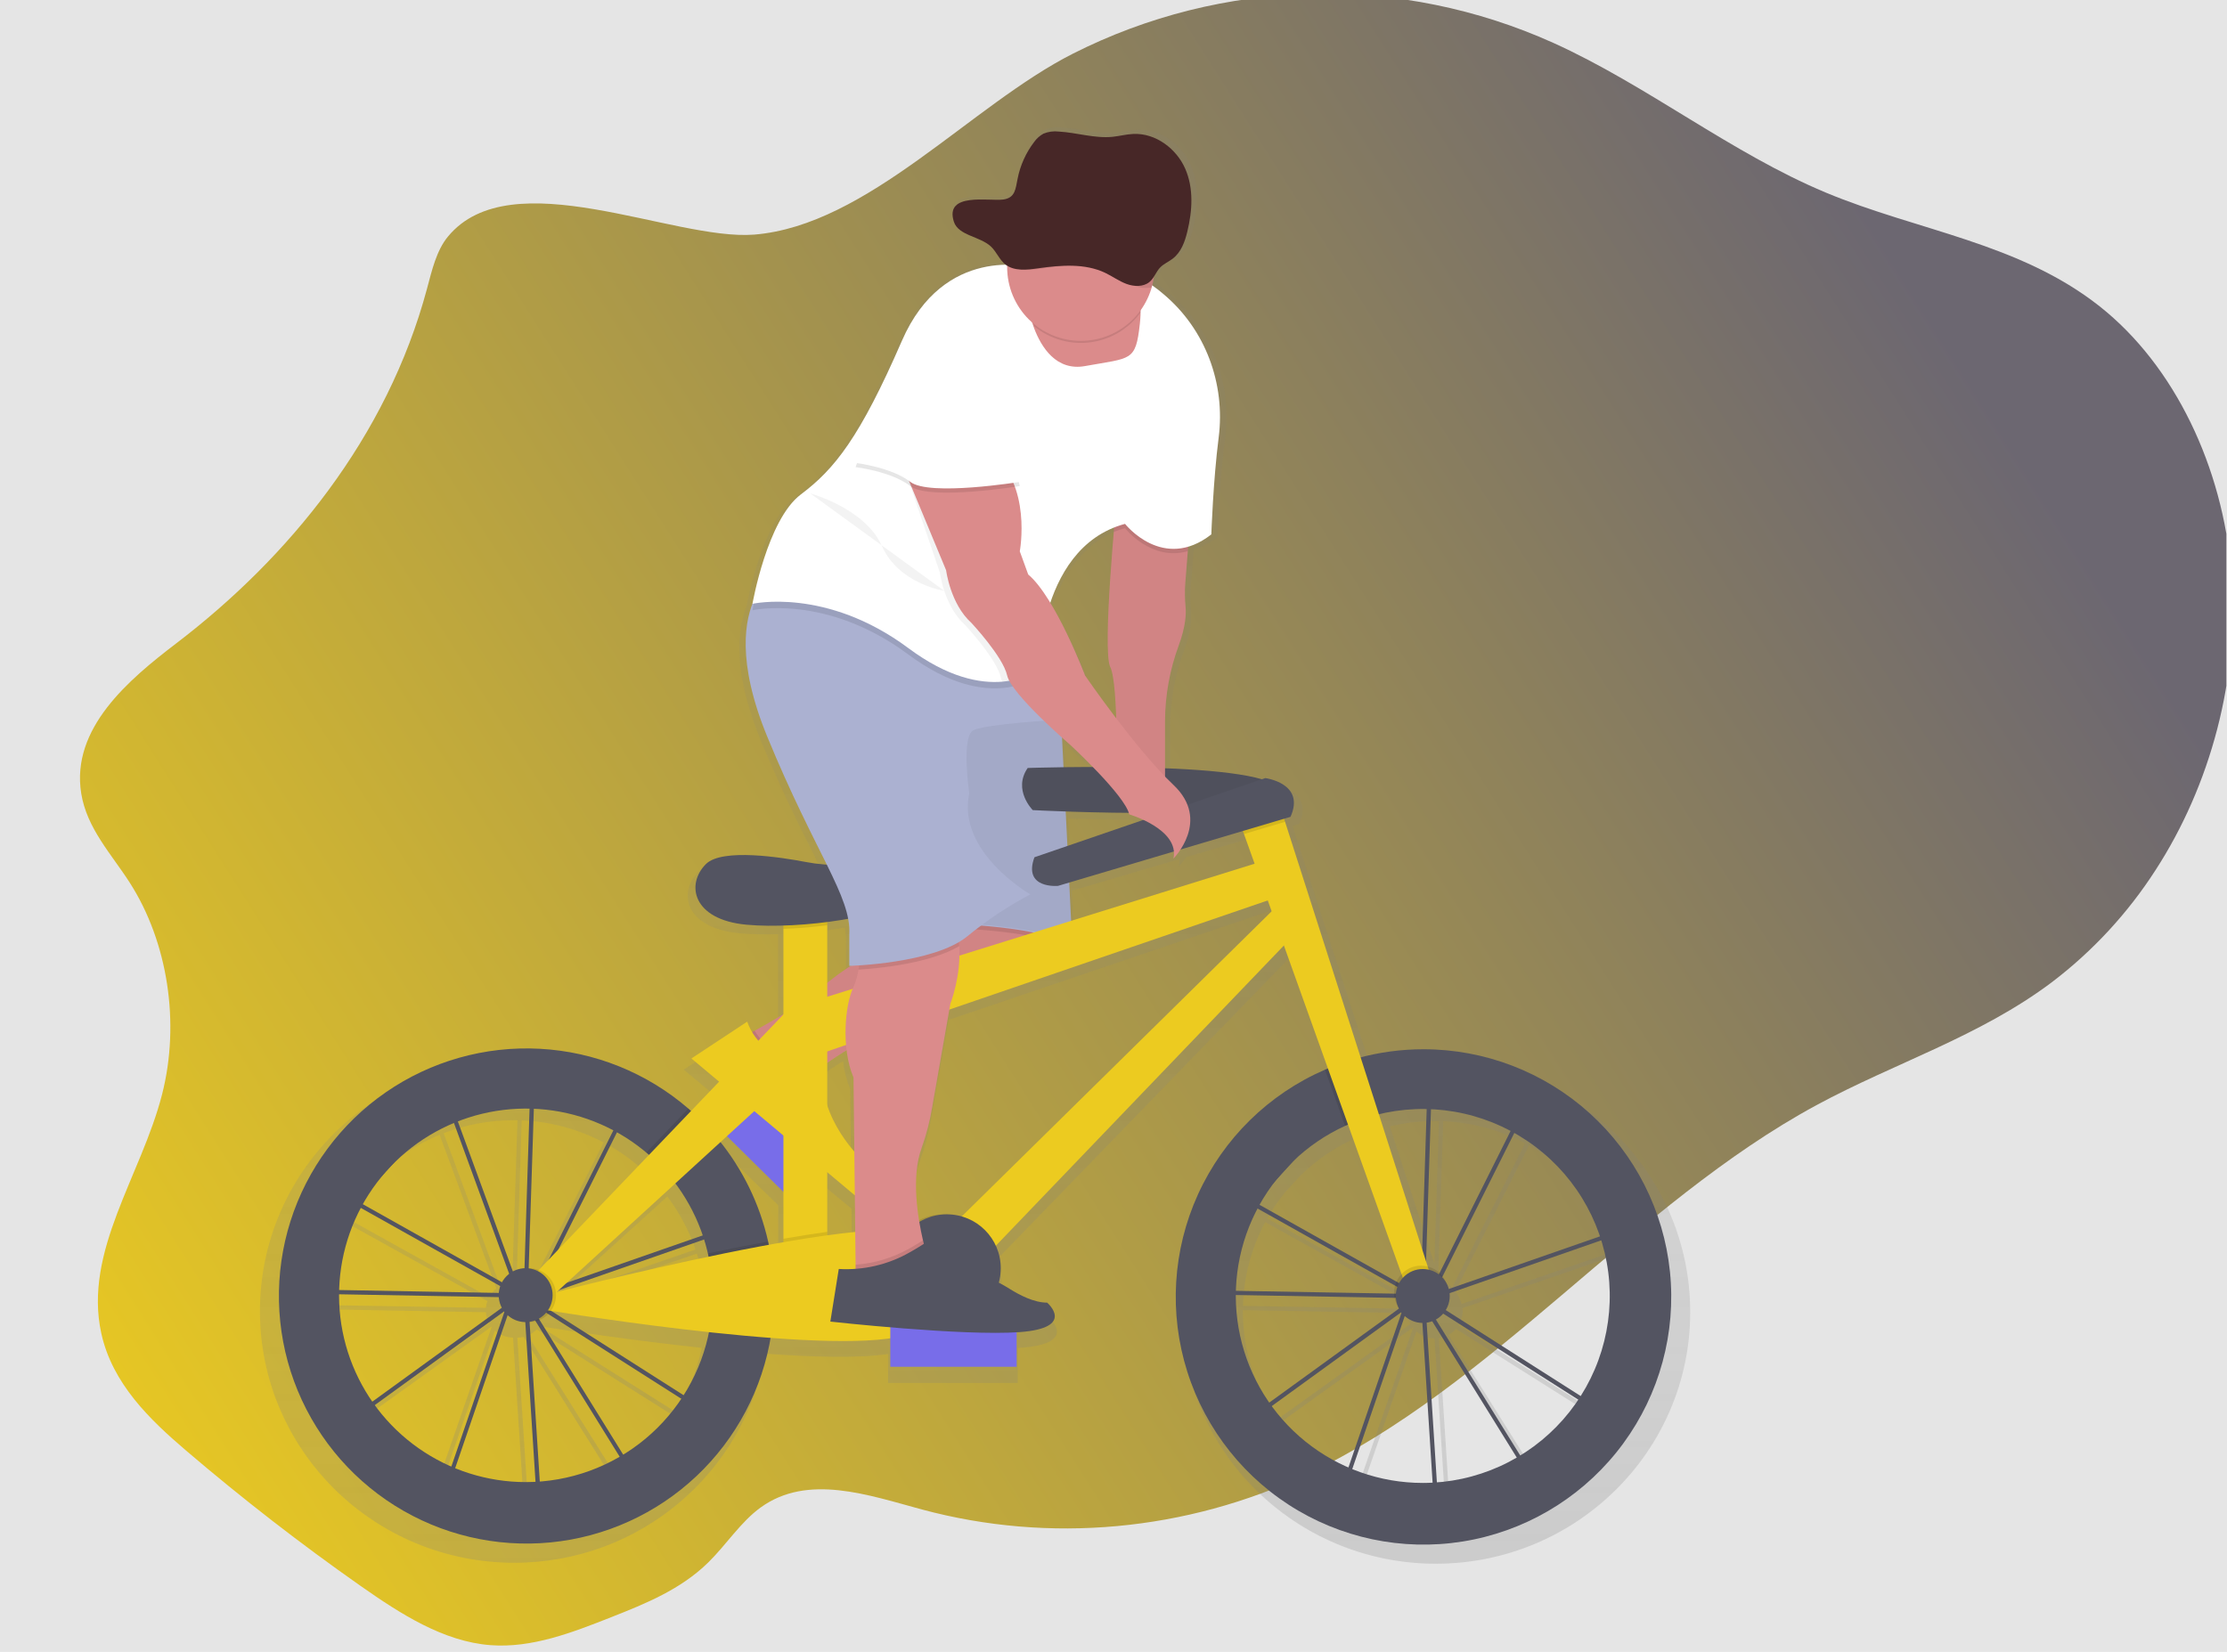 <svg width="1058" height="785" viewBox="0 0 1058 785" fill="none" xmlns="http://www.w3.org/2000/svg">
<rect width="1058" height="785" fill="#E5E5E5"/>
<g clip-path="url(#clip0)">
<path d="M212.802 112.432C207.322 119.082 205.212 128.432 202.852 137.222C183.852 208.062 137.032 265.042 83.712 305.742C61.132 322.982 33.642 346.102 38.582 377.012C41.242 393.612 52.912 405.832 61.582 419.352C79.772 447.662 85.672 486.142 77.002 520.032C67.142 558.592 39.582 594.572 48.112 633.562C53.372 657.562 71.232 674.642 88.402 689.322C115.189 712.209 142.829 733.649 171.322 753.642C190.422 767.042 210.742 780.082 233.002 781.782C252.602 783.282 271.802 775.832 290.412 768.482C306.672 762.052 323.342 755.362 336.472 742.482C345.042 734.072 351.872 723.222 361.392 716.342C383.752 700.182 412.472 710.422 438.112 717.342C498.612 733.582 563.362 727.652 620.932 700.602C709.242 659.102 776.552 571.952 862.932 525.192C900.072 505.082 940.472 492.602 974.862 466.702C994.237 451.956 1010.89 433.938 1024.06 413.462C1050.06 373.352 1064.12 322.212 1060.06 272.152C1056 222.092 1033.25 173.852 997.522 145.592C959.272 115.342 910.962 109.692 867.442 91.532C822.502 72.772 782.522 40.532 738.012 20.402C701.996 4.159 662.8 -3.815 623.3 -2.934C583.8 -2.053 544.998 7.66 509.742 25.492C461.302 49.992 412.202 107.152 358.252 111.492C319.812 114.492 242.822 76.012 212.802 112.432Z" fill="url(#paint0_linear)"/>
<path d="M682.13 503.84C671.758 503.834 661.428 505.151 651.39 507.76L614.52 393.96L614.04 392.48L617.18 391.56C624.58 375.29 604.85 372.85 604.85 372.85L603.19 373.41C592.76 370.41 574.69 368.82 555.94 368.08V345.36C555.987 332.9 558.239 320.546 562.59 308.87C563.12 307.44 563.59 306.1 563.95 304.82C564.03 304.56 564.11 304.3 564.18 304.05L564.31 303.58C564.4 303.25 564.5 302.91 564.58 302.58C564.66 302.25 564.7 302.12 564.75 301.88C564.8 301.64 564.87 301.41 564.92 301.18L564.99 300.85C565.07 300.51 565.14 300.18 565.21 299.85C565.21 299.71 565.26 299.57 565.29 299.43C565.32 299.29 565.4 298.87 565.45 298.59C565.5 298.31 565.51 298.21 565.54 298.02C565.57 297.83 565.61 297.6 565.64 297.4C565.67 297.2 565.64 297.14 565.69 297.01C565.74 296.88 565.76 296.52 565.79 296.28V296.09C565.79 295.8 565.86 295.51 565.88 295.23C565.9 294.95 565.88 294.98 565.88 294.85C565.88 294.72 565.88 294.44 565.88 294.24C565.88 294.04 565.88 294.04 565.88 293.94C565.88 293.84 565.88 293.52 565.88 293.31C565.88 293.1 565.88 292.89 565.88 292.69C565.88 292.49 565.88 292.53 565.88 292.45C565.88 292.37 565.88 292.12 565.88 291.96C565.88 291.8 565.88 291.75 565.88 291.66C565.88 291.57 565.88 291.42 565.88 291.3C565.88 291.18 565.88 291.05 565.88 290.93C565.88 290.81 565.88 290.69 565.88 290.57C565.88 290.45 565.88 290.36 565.88 290.26C565.494 286.392 565.44 282.497 565.72 278.62L567.12 261.1C571.241 259.839 575.083 257.802 578.44 255.1C578.44 255.1 579.33 228.97 582.01 208.29C583.734 195.426 582.179 182.335 577.488 170.233C572.797 158.131 565.124 147.412 555.18 139.07C553.38 137.58 551.51 136.15 549.56 134.82C549.93 133.406 550.21 131.97 550.4 130.52C551.291 128.886 552.358 127.354 553.58 125.95C555.26 124.29 557.58 123.34 559.5 121.95C563.69 118.82 565.5 113.72 566.7 108.84C569.16 98.84 569.87 87.97 565.7 78.45C561.53 68.93 551.39 61.16 540.36 61.66C536.98 61.81 533.68 62.66 530.36 63.05C521.58 63.94 512.89 61.05 504.08 60.52C501.526 60.207 498.934 60.551 496.55 61.52C494.761 62.499 493.213 63.866 492.02 65.52C487.988 70.738 485.222 76.821 483.94 83.29C482.86 88.16 482.86 92.57 476.83 93.29C470.04 94.14 448.25 89.58 452.83 103.94C455.02 110.73 465.53 110.94 470.92 115.94C473.72 118.54 475.01 122.38 478.09 124.7L478.21 124.78C464.21 124.99 441.1 130.53 427.48 161.52C406.94 208.28 394.61 223.52 378.17 235.73C362.53 247.34 355.26 284.73 354.59 288.31C350.26 299.24 347.9 319.31 361.73 352.63C373.45 380.88 383.65 400.11 390.84 414.56L389.43 414.43C386.43 414.2 383.445 413.803 380.49 413.24C368.9 411.04 339.69 406.44 331.83 414.24C321.96 424 325.25 441.09 351.56 443.53C357.576 444.035 363.617 444.175 369.65 443.95V486.8L369.08 487.15C363.93 490.22 358.97 492.97 355.63 494.78L354.41 495.44C353.446 493.857 352.643 492.182 352.01 490.44L324.85 508.3L338.33 519.49L324.62 533.66C324.19 533.28 323.77 532.89 323.34 532.51C301.33 513.684 273.303 503.368 244.34 503.43C177.59 503.43 123.49 556.98 123.49 623.03C123.49 689.08 177.6 742.63 244.34 742.63C304.12 742.63 353.76 699.63 363.47 643.25C386.47 644.96 407.85 645.48 421.89 643.43V657.21H483.52V640.55L485.06 640.45C512.79 638.45 498.41 626.22 498.41 626.22C492.05 626.22 485.05 622.68 480.13 619.59C478.4 618.5 476.62 617.51 474.8 616.59C476.47 610.663 475.963 604.335 473.37 598.75L613.94 453.75L635.42 513.15L633.99 513.74C591.2 532.14 561.27 574.35 561.27 623.48C561.27 689.54 615.38 743.08 682.12 743.08C748.86 743.08 802.98 689.49 802.98 623.49C802.98 557.49 748.85 503.84 682.13 503.84ZM688.57 713.1L683.57 635.91C684.495 635.78 685.403 635.552 686.28 635.23L727.58 701.12C715.646 708.003 702.31 712.099 688.57 713.1V713.1ZM607.96 676.22L671.21 630.85L671.33 631.01L645.39 705.9C630.503 699.499 617.586 689.256 607.96 676.22V676.22ZM724.56 543.29L689.85 611.92C688.227 610.412 686.249 609.339 684.1 608.8L683.26 606.21L685.65 532.81C699.237 533.364 712.529 536.941 724.56 543.28V543.29ZM681.43 600.49L660.29 535.26C667.308 533.59 674.496 532.748 681.71 532.75H683.63L681.43 600.49ZM643.85 540.86C644.32 540.65 644.85 540.46 645.27 540.25L671.35 612.49C670.319 613.54 669.474 614.757 668.85 616.09L601.99 578.99C604.505 574.589 607.385 570.408 610.6 566.49L618.06 558.38C625.591 551.107 634.314 545.181 643.85 540.86ZM601.1 580.77L668.24 618.03C667.937 619.131 667.783 620.268 667.78 621.41C667.78 621.58 667.78 621.75 667.78 621.92L590.52 620.56C590.881 606.659 594.491 593.036 601.06 580.78L601.1 580.77ZM694.83 621.64L768.85 596.11C772.786 608.631 773.925 621.862 772.189 634.871C770.452 647.881 765.882 660.35 758.8 671.4L692.92 629.85C694.213 627.813 694.906 625.453 694.92 623.04C694.902 622.575 694.858 622.111 694.79 621.65L694.83 621.64ZM768.25 594.17L694.44 619.63C693.7 617.482 692.692 615.436 691.44 613.54L726.44 544.25C746.055 555.16 760.935 572.947 768.21 594.18L768.25 594.17ZM594.46 399.87L599.65 414.21L510.13 441.79L509.2 423.3L560.2 408.3C560.306 409.444 560.235 410.598 559.99 411.72C561.278 410.369 562.44 408.903 563.46 407.34L593.88 398.4L594.46 399.87ZM250.78 712.67L245.78 635.67C246.792 635.655 247.798 635.524 248.78 635.28L289.78 700.75C277.844 707.61 264.512 711.685 250.78 712.67V712.67ZM170.17 675.81L233.42 630.49L233.54 630.65L207.6 705.49C192.713 699.089 179.796 688.846 170.17 675.81V675.81ZM152.7 620.15C153.068 606.248 156.684 592.624 163.26 580.37L231.54 618.26C231.172 619.302 230.94 620.388 230.85 621.49L152.7 620.15ZM286.77 542.88L255.14 605.49L250.3 610.49C248.79 609.91 247.187 609.612 245.57 609.61H245.38L247.85 532.41C261.441 532.962 274.737 536.538 286.77 542.88V542.88ZM317.03 568.58C322.807 576.208 327.324 584.713 330.41 593.77L263.92 616.7L317.03 568.58ZM260.08 620.18L331.08 595.71C331.747 597.917 332.36 600.16 332.92 602.44C333.04 602.96 333.15 603.44 333.26 603.99C301.35 610.62 271.59 617.94 259.14 621.07L260.08 620.18ZM243.32 609.64C241.338 609.721 239.4 610.247 237.65 611.18L210.76 538.49C221.339 534.411 232.582 532.326 243.92 532.34C244.56 532.34 245.2 532.34 245.84 532.34L243.32 609.64ZM235.85 612.34C234.41 613.433 233.211 614.812 232.33 616.39L164.25 578.58C166.76 574.169 169.637 569.978 172.85 566.05L180.33 557.91C188.582 549.951 198.256 543.614 208.85 539.23L235.85 612.34ZM333.37 640.49C331.169 651.333 326.971 661.672 320.99 670.98L256.33 630.2C269.52 632.3 300.56 637 333.37 640.49ZM362.24 596.69C358.232 579.131 350.278 562.716 338.98 548.69L342.15 545.82L369.71 572.73V597.01C367.35 597.417 364.973 597.837 362.58 598.27C362.47 597.74 362.37 597.22 362.25 596.7L362.24 596.69ZM369.71 545.58L369.11 545L369.71 545.49V545.58ZM391.09 510.35L391.16 510.3L392.67 509.3L393.34 508.85L394.08 508.36L394.92 507.81L395.7 507.31L396.65 506.7L397.44 506.2L398.6 505.48L399.31 505.04L400.55 504.29C401.041 508.827 402.172 513.271 403.91 517.49L404.3 553.32C398.502 546.803 394.016 539.228 391.09 531.01V510.35ZM505.7 353.35C508.13 355.51 509.7 356.85 509.7 356.85C509.7 356.85 514.85 361.49 520.71 367.49C515.5 367.49 510.66 367.49 506.41 367.6L505.7 353.35ZM507.49 389C515.84 389.29 526.7 389.58 538.26 389.66C538.34 389.91 538.42 390.16 538.47 390.39C540.831 391.119 543.14 392.008 545.38 393.05L508.32 405.63L507.49 389ZM516.91 323.3C516.91 323.3 509.28 303.3 499.97 288.18C504.88 273.8 514.03 258.59 531.12 251.85L531 253.22L530.94 253.96C530.4 260.27 529.78 267.96 529.25 275.86V276.32C529.19 277.26 529.127 278.203 529.06 279.15V279.64L528.99 280.8L528.92 281.94L528.86 282.94C528.82 283.607 528.78 284.273 528.74 284.94V285.51C528.74 286.083 528.71 286.657 528.65 287.23V287.9C528.617 288.567 528.583 289.253 528.55 289.96V290.08C528.51 290.847 528.477 291.607 528.45 292.36V292.7C528.45 293.367 528.423 294.06 528.37 294.78V294.94C528.31 296.467 528.263 297.957 528.23 299.41V299.57C528.23 301.02 528.17 302.42 528.15 303.77V303.89C528.15 305.25 528.15 306.55 528.15 307.78C528.15 308.373 528.15 308.953 528.15 309.52V309.63C528.15 310.75 528.22 311.8 528.28 312.77V312.95C528.34 313.89 528.42 314.76 528.51 315.53V315.71C528.55 316.037 528.593 316.347 528.64 316.64V316.8C528.7 317.12 528.75 317.43 528.82 317.7V317.81C528.87 318.04 528.93 318.25 528.99 318.44L529.04 318.61C529.104 318.805 529.181 318.995 529.27 319.18C530.98 322.56 531.8 332.96 532.17 343.97C523.36 332.59 516.9 323.28 516.9 323.28L516.91 323.3ZM391.09 592.05V563.22L404.53 574.36L404.72 592.07C400.42 592.49 395.85 593.07 391.08 593.69L391.09 592.05ZM391.09 442.33C394.57 441.89 397.99 441.33 401.3 440.79C401.793 443.264 401.981 445.79 401.86 448.31V463.56H402.55C398.591 466.069 394.766 468.782 391.09 471.69V442.34V442.33ZM304.15 554.82L259.94 600.49L288.56 543.84C293.625 546.659 298.409 549.954 302.85 553.68C303.3 554.05 303.72 554.49 304.15 554.82ZM152.67 622.63C152.67 622.48 152.67 622.33 152.67 622.18L230.85 623.56C230.976 625.369 231.483 627.131 232.34 628.73L169.01 674.16C158.367 659.086 152.659 641.083 152.67 622.63V622.63ZM243.93 712.94C232.132 712.953 220.442 710.692 209.5 706.28L235.13 632.28C237.498 634.398 240.553 635.588 243.73 635.63L248.73 712.8C247.14 712.89 245.54 712.94 243.93 712.94ZM291.55 699.66L250.76 634.59C252.327 633.923 253.75 632.958 254.95 631.75L319.85 672.69C312.475 683.618 302.82 692.819 291.55 699.66V699.66ZM456.73 584.59C454.365 583.922 451.918 583.585 449.46 583.59H448.64H447.82C443.663 583.578 439.562 584.548 435.85 586.42C434.11 575.68 433.23 562 437.12 551.47C439.436 545.109 441.176 538.552 442.32 531.88L450.67 484.66L606.04 431.94L607.94 437.2L456.73 584.59ZM590.46 623.04C590.46 622.89 590.46 622.74 590.46 622.59L667.99 623.96C668.562 625.736 669.264 627.467 670.09 629.14L606.76 674.57C596.131 659.491 590.437 641.488 590.46 623.04V623.04ZM681.72 713.35C669.922 713.363 658.232 711.102 647.29 706.69L672.92 632.69C675.288 634.808 678.343 635.998 681.52 636.04L686.52 713.22C684.927 713.307 683.327 713.35 681.72 713.35V713.35ZM729.35 700.08L688.16 634.38C689.498 633.633 690.696 632.659 691.7 631.5L757.7 673.11C750.309 684.043 740.637 693.244 729.35 700.08V700.08Z" fill="url(#paint1_linear)"/>
<path d="M681.42 717.39L675.16 619.49L675.03 619.28L668.71 621.48L639.62 706.29L593.37 673.49L667.06 620.08L667.13 619.87L667.55 619.72L672.3 616.27L595.06 572.96L576.13 593.76L579.13 613.26L667.93 614.84V616.84L577.45 615.22L574.05 593.11L599.94 564.66L638.66 519.49L639.35 521.36L647.55 512.36L678.09 517.83V516.62L680.09 516.68V518.19L725.45 526.31L683.12 610.96L676.95 615.43V615.93V616.49L774.76 582.41L763.15 673.62L680.15 620.75L677.23 619.11L726.17 698L681.42 717.39ZM677.42 623.05L683.27 714.43L723.32 697.05L677.42 623.05ZM596.85 673.49L638.64 703.12L665.98 623.38L596.85 673.49ZM679.17 617.83L681.26 619L761.61 670.2L772.41 585.33L679.17 617.83ZM672.07 610.63L674.58 614.68L675.02 614.36L678.02 519.83L648.28 514.49L640.12 523.49L672.07 610.63ZM596.68 571.58L671.52 613.58L670.22 611.45L638.64 525.18L601.44 566.06L596.68 571.58ZM680.05 520.19L677.05 612.88L681.57 609.6L722.48 527.78L680.05 520.19Z" fill="#535461"/>
<path d="M255.23 716.99L248.96 619.05L248.83 618.84L242.51 621.04L213.43 705.89L167.18 673.1L240.85 619.69L240.92 619.48L241.34 619.33L246.09 615.88L168.85 572.57L149.93 593.37L152.93 612.87L241.75 614.49V616.49L151.27 614.87L147.85 592.73L173.75 564.27L212.5 519.07L213.19 520.94L221.39 511.94L251.85 517.4V516.19L253.85 516.25V517.76L299.21 525.88L256.92 610.49L250.75 614.96V615.46V616.02L348.55 581.94L336.94 673.15L253.94 620.28L251.02 618.64L299.96 697.52L255.23 716.99ZM251.23 622.65L257.08 714.03L297.13 696.65L251.23 622.65ZM170.65 673.08L212.44 702.71L239.78 622.97L170.65 673.08ZM252.97 617.42L255.06 618.59L335.41 669.79L346.21 584.92L252.97 617.42ZM245.87 610.22L248.38 614.27L248.82 613.95L251.82 519.42L222.08 514.1L213.92 523.1L245.87 610.22ZM170.45 571.16L245.29 613.16L243.99 611.03L212.41 524.76L175.22 565.63L170.45 571.16ZM253.85 519.77L250.85 612.49L255.37 609.21L296.28 527.39L253.85 519.77Z" fill="#535461"/>
<path d="M387 554.303L344.293 512.159L330.947 525.683L373.654 567.827L387 554.303Z" fill="#6C63FF"/>
<path opacity="0.1" d="M387 554.303L344.293 512.159L330.947 525.683L373.654 567.827L387 554.303Z" fill="#ECCB20"/>
<path d="M354.48 491.99C354.48 491.99 379.27 478.91 388.85 470.49C394.617 465.444 400.818 460.917 407.38 456.96L438.48 438.03L503.48 433.03L506.48 444.03C506.48 444.03 511.48 460.03 461.48 474.03C411.48 488.03 386.48 510.03 386.48 510.03C386.48 510.03 354.48 520.99 354.48 491.99Z" fill="#DB8B8B"/>
<path opacity="0.1" d="M389.13 507.86C387.36 509.21 386.48 509.99 386.48 509.99C386.48 509.99 354.48 520.99 354.48 491.99C354.48 491.99 356.03 491.17 358.48 489.8C360.955 493.831 364.423 497.16 368.551 499.469C372.679 501.778 377.33 502.99 382.06 502.99H385.45L389.13 507.86Z" fill="black"/>
<path opacity="0.05" d="M505.54 449.55C502.76 455.44 493.17 465.12 461.48 473.99C420.87 485.36 396.75 501.99 389.13 507.86C387.36 509.21 386.48 509.99 386.48 509.99C386.48 509.99 354.48 520.99 354.48 491.99C354.48 491.99 356.03 491.17 358.48 489.8C365.91 485.73 381.64 476.8 388.82 470.45C394.586 465.403 400.787 460.875 407.35 456.92L438.45 437.99L450.03 437.1L503.45 432.99L506.45 443.99C506.45 443.99 507.15 446.14 505.54 449.55Z" fill="black"/>
<path d="M354.98 485.49L328.48 502.99L406.08 567.99C406.08 567.99 417.48 560.99 411.48 552.99C411.48 552.99 391.48 535.99 390.48 511.99L384.48 503.99H381.09C375.358 503.991 369.767 502.211 365.089 498.897C360.412 495.583 356.88 490.898 354.98 485.49V485.49Z" fill="#ECCB20"/>
<path opacity="0.1" d="M505.54 449.55C489.54 441.82 450.48 440.99 450.48 440.99L450.06 437.1L503.48 432.99L506.48 443.99C506.48 443.99 507.15 446.14 505.54 449.55Z" fill="black"/>
<path d="M450.48 438.99C450.48 438.99 497.48 439.99 509.48 449.99L503.48 328.99H438.48L450.48 438.99Z" fill="#ABB1D1"/>
<path opacity="0.05" d="M450.48 438.49C450.48 438.49 497.48 439.49 509.48 449.49L503.48 328.49H438.48L450.48 438.49Z" fill="black"/>
<path d="M676.33 498.61C665.717 498.598 655.15 500.024 644.92 502.85C639.644 504.305 634.477 506.133 629.46 508.32C602.73 519.907 581.247 540.997 569.167 567.508C557.087 594.019 555.269 624.069 564.065 651.843C572.86 679.618 591.644 703.143 616.782 717.869C641.921 732.594 671.627 737.473 700.155 731.562C728.682 725.65 754.004 709.369 771.221 685.867C788.438 662.365 796.327 633.312 793.362 604.33C790.396 575.348 776.787 548.495 755.168 528.966C733.548 509.438 705.454 498.622 676.32 498.61H676.33ZM675.93 704.7C655.649 704.692 635.981 697.746 620.192 685.017C604.404 672.288 593.445 654.541 589.135 634.723C584.825 614.905 587.424 594.209 596.501 576.073C605.577 557.936 620.584 543.45 639.03 535.02C643.722 532.872 648.594 531.142 653.59 529.85C665.802 526.68 678.549 526.147 690.984 528.287C703.418 530.427 715.253 535.191 725.703 542.261C736.153 549.332 744.977 558.547 751.588 569.293C758.199 580.039 762.446 592.069 764.046 604.585C765.646 617.1 764.562 629.812 760.866 641.875C757.17 653.939 750.948 665.077 742.613 674.548C734.277 684.02 724.02 691.608 712.524 696.806C701.028 702.005 688.557 704.696 675.94 704.7H675.93Z" fill="#535461"/>
<path d="M488.24 364.95C488.24 364.95 605.89 360.95 608.29 376.16C610.69 391.37 490.64 384.96 490.64 384.96C490.64 384.96 481.04 375.35 488.24 364.95Z" fill="#535461"/>
<path opacity="0.05" d="M488.24 364.95C488.24 364.95 605.89 360.95 608.29 376.16C610.69 391.37 490.64 384.96 490.64 384.96C490.64 384.96 481.04 375.35 488.24 364.95Z" fill="black"/>
<path d="M393 425.78H372.19V606.66H393V425.78Z" fill="#ECCB20"/>
<path opacity="0.1" d="M393 425.77V439.7C386.08 440.6 379 441.17 372.19 441.39V425.77H393Z" fill="black"/>
<path d="M391.44 410.78C388.52 410.554 385.616 410.164 382.74 409.61C371.46 407.45 343.02 402.92 335.37 410.61C325.77 420.21 328.97 437.02 354.58 439.42C380.19 441.82 424.21 435.42 433.02 425.81C433.02 425.77 417.09 412.75 391.44 410.78Z" fill="#535461"/>
<path d="M387.4 475.4L605.9 407.37L613.1 424.18L389 501.01L387.4 475.4Z" fill="#ECCB20"/>
<path d="M452.23 582.65L609.9 427.38L618.7 440.18L468.23 597.05L452.23 582.65Z" fill="#ECCB20"/>
<path opacity="0.1" d="M653.58 529.85C648.584 531.142 643.712 532.872 639.02 535.02L629.46 508.31C634.477 506.123 639.644 504.295 644.92 502.84L653.58 529.85Z" fill="black"/>
<path d="M680.33 608.26L669.13 614.66L590.99 396.33L587.49 386.56L605.9 376.15L610.51 390.53L680.33 608.26Z" fill="#ECCB20"/>
<path opacity="0.1" d="M610.51 390.53L590.99 396.33L587.49 386.56L605.9 376.15L610.51 390.53Z" fill="black"/>
<path d="M491.44 407.37L601.09 369.75C601.09 369.75 620.3 372.15 613.09 388.16L502.65 420.97C502.65 420.97 485.85 422.57 491.44 407.37Z" fill="#535461"/>
<path d="M364.92 589.95C360.909 572.131 352.79 555.495 341.21 541.37C336.911 536.121 332.171 531.25 327.04 526.81C307.314 509.779 282.491 499.779 256.467 498.381C230.443 496.983 204.692 504.265 183.254 519.085C161.816 533.904 145.906 555.422 138.02 580.262C130.134 605.102 130.719 631.857 139.683 656.328C148.647 680.799 165.482 701.601 187.547 715.47C209.612 729.339 235.657 735.488 261.595 732.954C287.533 730.42 311.895 719.345 330.858 701.468C349.822 683.591 362.312 659.923 366.37 634.18C367.314 628.119 367.789 621.994 367.79 615.86C367.797 607.144 366.834 598.454 364.92 589.95ZM249.73 704.3C231.498 704.281 213.714 698.647 198.797 688.164C183.879 677.682 172.552 662.859 166.356 645.712C160.16 628.565 159.395 609.926 164.165 592.329C168.935 574.732 179.009 559.031 193.018 547.361C207.026 535.692 224.288 528.619 242.457 527.106C260.627 525.593 278.821 529.712 294.567 538.904C310.312 548.096 322.845 561.914 330.46 578.48C338.076 595.045 340.405 613.554 337.13 631.49C333.38 651.933 322.58 670.414 306.611 683.718C290.642 697.021 270.514 704.304 249.73 704.3V704.3Z" fill="#535461"/>
<path opacity="0.1" d="M367.79 615.86C367.789 621.994 367.314 628.119 366.37 634.18C356.77 633.49 346.85 632.49 337.13 631.49C339.289 619.599 339.021 607.394 336.34 595.61C345.81 593.61 355.48 591.7 364.92 589.97C366.833 598.467 367.795 607.15 367.79 615.86V615.86Z" fill="black"/>
<path opacity="0.1" d="M393 585.38V606.65H372.19V588.65C379.39 587.4 386.39 586.29 393 585.38Z" fill="black"/>
<path d="M258.54 615.49C258.54 615.49 426.62 571.49 440.22 588.28C453.82 605.07 468.23 627.49 425.85 635.49C383.47 643.49 255.37 621.88 255.37 621.88L258.54 615.49Z" fill="#ECCB20"/>
<path opacity="0.1" d="M341.21 541.37L319.85 560.92C316.067 556.064 311.791 551.614 307.09 547.64L327.03 526.81C332.164 531.249 336.908 536.12 341.21 541.37V541.37Z" fill="black"/>
<path d="M252.94 606.66L378.59 475.4L382.6 505.81L259.34 618.66L252.94 606.66Z" fill="#ECCB20"/>
<path opacity="0.1" d="M251.34 628.27C258.415 628.27 264.15 622.535 264.15 615.46C264.15 608.385 258.415 602.65 251.34 602.65C244.265 602.65 238.53 608.385 238.53 615.46C238.53 622.535 244.265 628.27 251.34 628.27Z" fill="black"/>
<path d="M249.73 628.27C256.805 628.27 262.54 622.535 262.54 615.46C262.54 608.385 256.805 602.65 249.73 602.65C242.655 602.65 236.92 608.385 236.92 615.46C236.92 622.535 242.655 628.27 249.73 628.27Z" fill="#535461"/>
<path opacity="0.1" d="M675.13 627.07C682.205 627.07 687.94 621.335 687.94 614.26C687.94 607.185 682.205 601.45 675.13 601.45C668.055 601.45 662.32 607.185 662.32 614.26C662.32 621.335 668.055 627.07 675.13 627.07Z" fill="black"/>
<path d="M675.93 628.67C683.005 628.67 688.74 622.935 688.74 615.86C688.74 608.785 683.005 603.05 675.93 603.05C668.855 603.05 663.12 608.785 663.12 615.86C663.12 622.935 668.855 628.67 675.93 628.67Z" fill="#535461"/>
<path opacity="0.1" d="M448.22 628.27C462.364 628.27 473.83 616.804 473.83 602.66C473.83 588.516 462.364 577.05 448.22 577.05C434.076 577.05 422.61 588.516 422.61 602.66C422.61 616.804 434.076 628.27 448.22 628.27Z" fill="black"/>
<path d="M449.83 628.27C463.974 628.27 475.44 616.804 475.44 602.66C475.44 588.516 463.974 577.05 449.83 577.05C435.686 577.05 424.22 588.516 424.22 602.66C424.22 616.804 435.686 628.27 449.83 628.27Z" fill="#535461"/>
<path d="M442.992 600.736L442.984 600.742C439.977 602.991 439.362 607.253 441.611 610.26L461.937 637.441C464.186 640.448 468.448 641.063 471.455 638.814L471.463 638.808C474.471 636.559 475.085 632.297 472.836 629.29L452.51 602.109C450.261 599.102 446 598.487 442.992 600.736Z" fill="#6C63FF"/>
<path d="M565.48 246.99L563.1 277.1C562.826 280.914 562.876 284.744 563.25 288.55C563.56 291.92 563.25 297.82 559.95 306.82C555.713 318.317 553.523 330.467 553.48 342.72V376.99L530.48 372.99C530.48 372.99 531.48 324.99 527.48 316.99C523.48 308.99 530.48 237.99 530.48 237.99L565.48 246.99Z" fill="#DB8B8B"/>
<path opacity="0.05" d="M564.3 261.91L563.1 277.1C562.83 280.911 562.883 284.738 563.26 288.54C563.57 291.91 563.26 297.81 559.96 306.82C555.723 318.317 553.533 330.467 553.49 342.72V376.99L530.49 372.99C530.49 372.99 531.49 324.99 527.49 316.99C524.66 311.32 527.34 274.05 529.15 252.78C529.9 244.03 530.49 237.99 530.49 237.99L565.49 246.99L564.3 261.91Z" fill="black"/>
<path d="M451.5 476.99L442.85 526.19C441.759 532.759 440.086 539.218 437.85 545.49C432.78 559.35 436.02 578.78 438.48 589.38C439.57 594.06 440.48 597.02 440.48 597.02L414.48 611.02L406.48 605.02V601.02L405.48 512.02C399.48 498.02 401.48 477.02 405.48 469.02C406.617 466.392 407.417 463.63 407.86 460.8C409.86 450.08 410.48 435.02 410.48 435.02C410.48 435.02 426.48 408.02 445.48 426.02C452.48 432.65 455.14 441.32 455.7 449.62C456.68 463.83 451.5 476.99 451.5 476.99Z" fill="#DB8B8B"/>
<path opacity="0.1" d="M455.7 449.59C441.83 457.83 417.7 460.16 407.86 460.77C409.86 450.05 410.48 434.99 410.48 434.99C410.48 434.99 426.48 407.99 445.48 425.99C452.48 432.62 455.14 441.29 455.7 449.59Z" fill="black"/>
<path d="M489.48 424.99C478.846 430.653 468.797 437.352 459.48 444.99C443.48 457.99 403.48 458.99 403.48 458.99V443.99C404.48 425.99 387.48 405.99 364.48 349.99C349.79 314.23 353.86 293.99 358.72 283.99C361.48 278.34 364.48 275.99 364.48 275.99L489.48 299.99L493.95 313.39L503.48 341.99C503.48 341.99 468.48 343.99 462.48 346.99C456.48 349.99 460.48 376.99 460.48 376.99C454.48 404.99 489.48 424.99 489.48 424.99Z" fill="#ABB1D1"/>
<path opacity="0.1" d="M565.48 246.99L564.3 261.91C546.9 266.91 534.48 250.99 534.48 250.99C532.665 251.477 530.882 252.074 529.14 252.78C529.89 244.03 530.48 237.99 530.48 237.99L565.48 246.99Z" fill="black"/>
<path opacity="0.1" d="M493.95 313.39C493.48 318.06 493.48 320.99 493.48 320.99C493.48 320.99 470.48 339.99 431.48 310.99C392.48 281.99 357.48 289.99 357.48 289.99C357.48 289.99 357.89 287.67 358.72 283.99C361.48 278.34 364.48 275.99 364.48 275.99L489.48 299.99L493.95 313.39Z" fill="black"/>
<path d="M578.96 207.94C576.35 228.29 575.48 253.94 575.48 253.94C552.48 271.94 534.48 248.94 534.48 248.94C512.76 254.77 502.55 273.78 497.74 290.37C495.164 299.344 493.732 308.607 493.48 317.94C493.48 317.94 487.4 322.94 476.2 323.94C465.61 324.83 450.43 322.07 431.48 307.94C392.48 278.94 357.48 286.94 357.48 286.94C357.48 286.94 364.48 246.94 380.48 234.94C396.48 222.94 408.48 207.94 428.48 161.94C448.48 115.94 489.48 126.94 489.48 126.94C489.48 126.94 491.48 117.94 528.48 126.94C537.492 129.302 545.834 133.721 552.85 139.85C572.64 156.49 582.24 182.3 578.96 207.94Z" fill="white"/>
<path d="M541.85 149.49C541.8 150.82 541.69 152.3 541.51 153.95C539.51 171.95 537.51 169.95 515.51 173.95C501.83 176.44 494.72 165.01 491.3 156.01C490.062 152.75 489.128 149.382 488.51 145.95L536.51 137.95C536.51 137.95 542.26 136.34 541.85 149.49Z" fill="#DB8B8B"/>
<path opacity="0.05" d="M497.74 290.42C495.164 299.394 493.732 308.657 493.48 317.99C493.48 317.99 487.4 322.99 476.2 323.99C475.884 323.353 475.643 322.682 475.48 321.99C473.48 312.99 458.48 296.99 458.48 296.99C448.48 287.99 446.48 271.99 446.48 271.99L429.98 223.49L424.48 218.99C424.48 218.99 447.48 200.99 467.48 215.99C487.48 230.99 481.48 262.99 481.48 262.99L485.48 273.99C489.63 277.49 493.85 283.66 497.74 290.42Z" fill="black"/>
<path d="M427.48 217.99L449.48 270.99C449.48 270.99 451.48 286.99 461.48 295.99C461.48 295.99 476.48 311.99 478.48 320.99C480.48 329.99 508.48 353.99 508.48 353.99C508.48 353.99 534.48 377.99 536.48 386.99C536.48 386.99 560.48 393.99 557.48 407.99C557.48 407.99 575.48 389.99 557.48 372.99C539.48 355.99 515.48 320.99 515.48 320.99C515.48 320.99 501.48 283.99 488.48 272.99L484.48 261.99C484.48 261.99 490.48 229.99 470.48 214.99C450.48 199.99 427.48 217.99 427.48 217.99Z" fill="#DB8B8B"/>
<path opacity="0.1" d="M440.48 596.99L414.48 610.99L406.48 604.99V600.99C415.464 600.352 424.193 597.718 432.03 593.28C434.43 591.92 436.69 590.58 438.5 589.4C439.55 594.03 440.48 596.99 440.48 596.99Z" fill="black"/>
<path opacity="0.1" d="M470.48 175.99L484.48 230.99C484.48 230.99 441.48 237.99 432.48 230.99C423.48 223.99 406.48 221.99 406.48 221.99C406.48 221.99 424.48 169.99 434.48 163.99C444.48 157.99 470.48 175.99 470.48 175.99Z" fill="black"/>
<path d="M470.48 173.99L484.48 228.99C484.48 228.99 441.48 235.99 432.48 228.99C423.48 221.99 406.48 219.99 406.48 219.99C406.48 219.99 424.48 167.99 434.48 161.99C444.48 155.99 470.48 173.99 470.48 173.99Z" fill="white"/>
<path opacity="0.1" d="M541.85 148.49C539.049 152.356 535.487 155.609 531.383 158.047C527.278 160.485 522.718 162.058 517.983 162.669C513.248 163.28 508.439 162.915 503.85 161.598C499.261 160.281 494.99 158.039 491.3 155.01C490.062 151.75 489.128 148.382 488.51 144.95L536.51 136.95C536.51 136.95 542.26 135.34 541.85 148.49Z" fill="black"/>
<path d="M548.48 126.99C548.48 136.273 544.793 145.175 538.229 151.739C531.665 158.303 522.763 161.99 513.48 161.99C504.197 161.99 495.295 158.303 488.731 151.739C482.168 145.175 478.48 136.273 478.48 126.99C478.48 126.41 478.48 125.83 478.48 125.25C478.711 115.967 482.62 107.157 489.346 100.756C496.073 94.356 505.067 90.889 514.35 91.12C523.633 91.351 532.443 95.26 538.844 101.986C545.245 108.713 548.711 117.707 548.48 126.99V126.99Z" fill="#DB8B8B"/>
<path opacity="0.1" d="M548.48 126.99C548.483 130.216 548.039 133.426 547.16 136.53C544.455 137.12 541.633 136.861 539.08 135.79C535.34 134.32 532.13 131.79 528.54 129.97C518.43 124.85 506.4 125.86 495.2 127.55C489.64 128.39 483.33 129.17 478.96 125.63C478.81 125.511 478.666 125.385 478.53 125.25C478.761 115.967 482.67 107.157 489.396 100.756C496.123 94.356 505.117 90.889 514.4 91.12C523.683 91.351 532.493 95.26 538.894 101.986C545.295 108.713 548.761 117.707 548.53 126.99H548.48Z" fill="black"/>
<path d="M453.16 105.34C455.29 112.02 465.52 112.23 470.77 117.15C473.5 119.71 474.77 123.49 477.77 125.77C481.94 128.95 487.96 128.25 493.27 127.49C503.96 125.97 515.44 125.06 525.08 129.67C528.5 131.3 531.57 133.58 535.14 134.91C538.71 136.24 543.14 136.4 546.04 134.04C548.36 132.15 549.21 129.04 551.31 126.96C552.94 125.32 555.21 124.4 557.07 122.96C561.15 119.88 562.91 114.86 564.07 110.06C566.47 100.18 567.16 89.53 563.07 80.16C558.98 70.79 549.14 63.16 538.4 63.65C535.11 63.8 531.9 64.65 528.62 65.01C520.07 65.88 511.62 63.01 503.04 62.52C500.551 62.217 498.027 62.562 495.71 63.52C493.963 64.491 492.457 65.841 491.3 67.47C487.372 72.615 484.682 78.597 483.44 84.95C482.44 89.74 482.39 94.08 476.52 94.82C469.85 95.7 448.65 91.21 453.16 105.34Z" fill="#472727"/>
<path opacity="0.05" d="M384.98 234.49C384.98 234.49 410.98 241.49 418.98 259.49C426.98 277.49 448.62 280.78 448.62 280.78" fill="black"/>
<path d="M482.98 630.49H422.98V649.49H482.98V630.49Z" fill="#6C63FF"/>
<path opacity="0.1" d="M482.98 630.49H422.98V649.49H482.98V630.49Z" fill="#ECCB20"/>
<path d="M431.99 595.23C437.36 592.23 442.07 589.23 442.48 587.99C442.48 587.99 456.03 602.29 468.1 606.73C472.159 608.229 476.044 610.16 479.69 612.49C484.47 615.49 491.29 619.02 497.48 619.02C497.48 619.02 511.48 631.02 484.48 633.02C457.48 635.02 394.48 628.02 394.48 628.02L398.48 603.02C410.167 603.705 421.804 601 431.99 595.23Z" fill="#535461"/>
</g>
<defs>
<linearGradient id="paint0_linear" x1="926.5" y1="161.5" x2="38" y2="725.5" gradientUnits="userSpaceOnUse">
<stop stop-color="#6C6771"/>
<stop offset="1" stop-color="#ECCB20"/>
</linearGradient>
<linearGradient id="paint1_linear" x1="463.23" y1="743.05" x2="463.23" y2="60.49" gradientUnits="userSpaceOnUse">
<stop stop-color="#808080" stop-opacity="0.25"/>
<stop offset="0.54" stop-color="#808080" stop-opacity="0.12"/>
<stop offset="1" stop-color="#808080" stop-opacity="0.1"/>
</linearGradient>
<clipPath id="clip0">
<rect width="1057.7" height="784.98" fill="white"/>
</clipPath>
</defs>
</svg>
